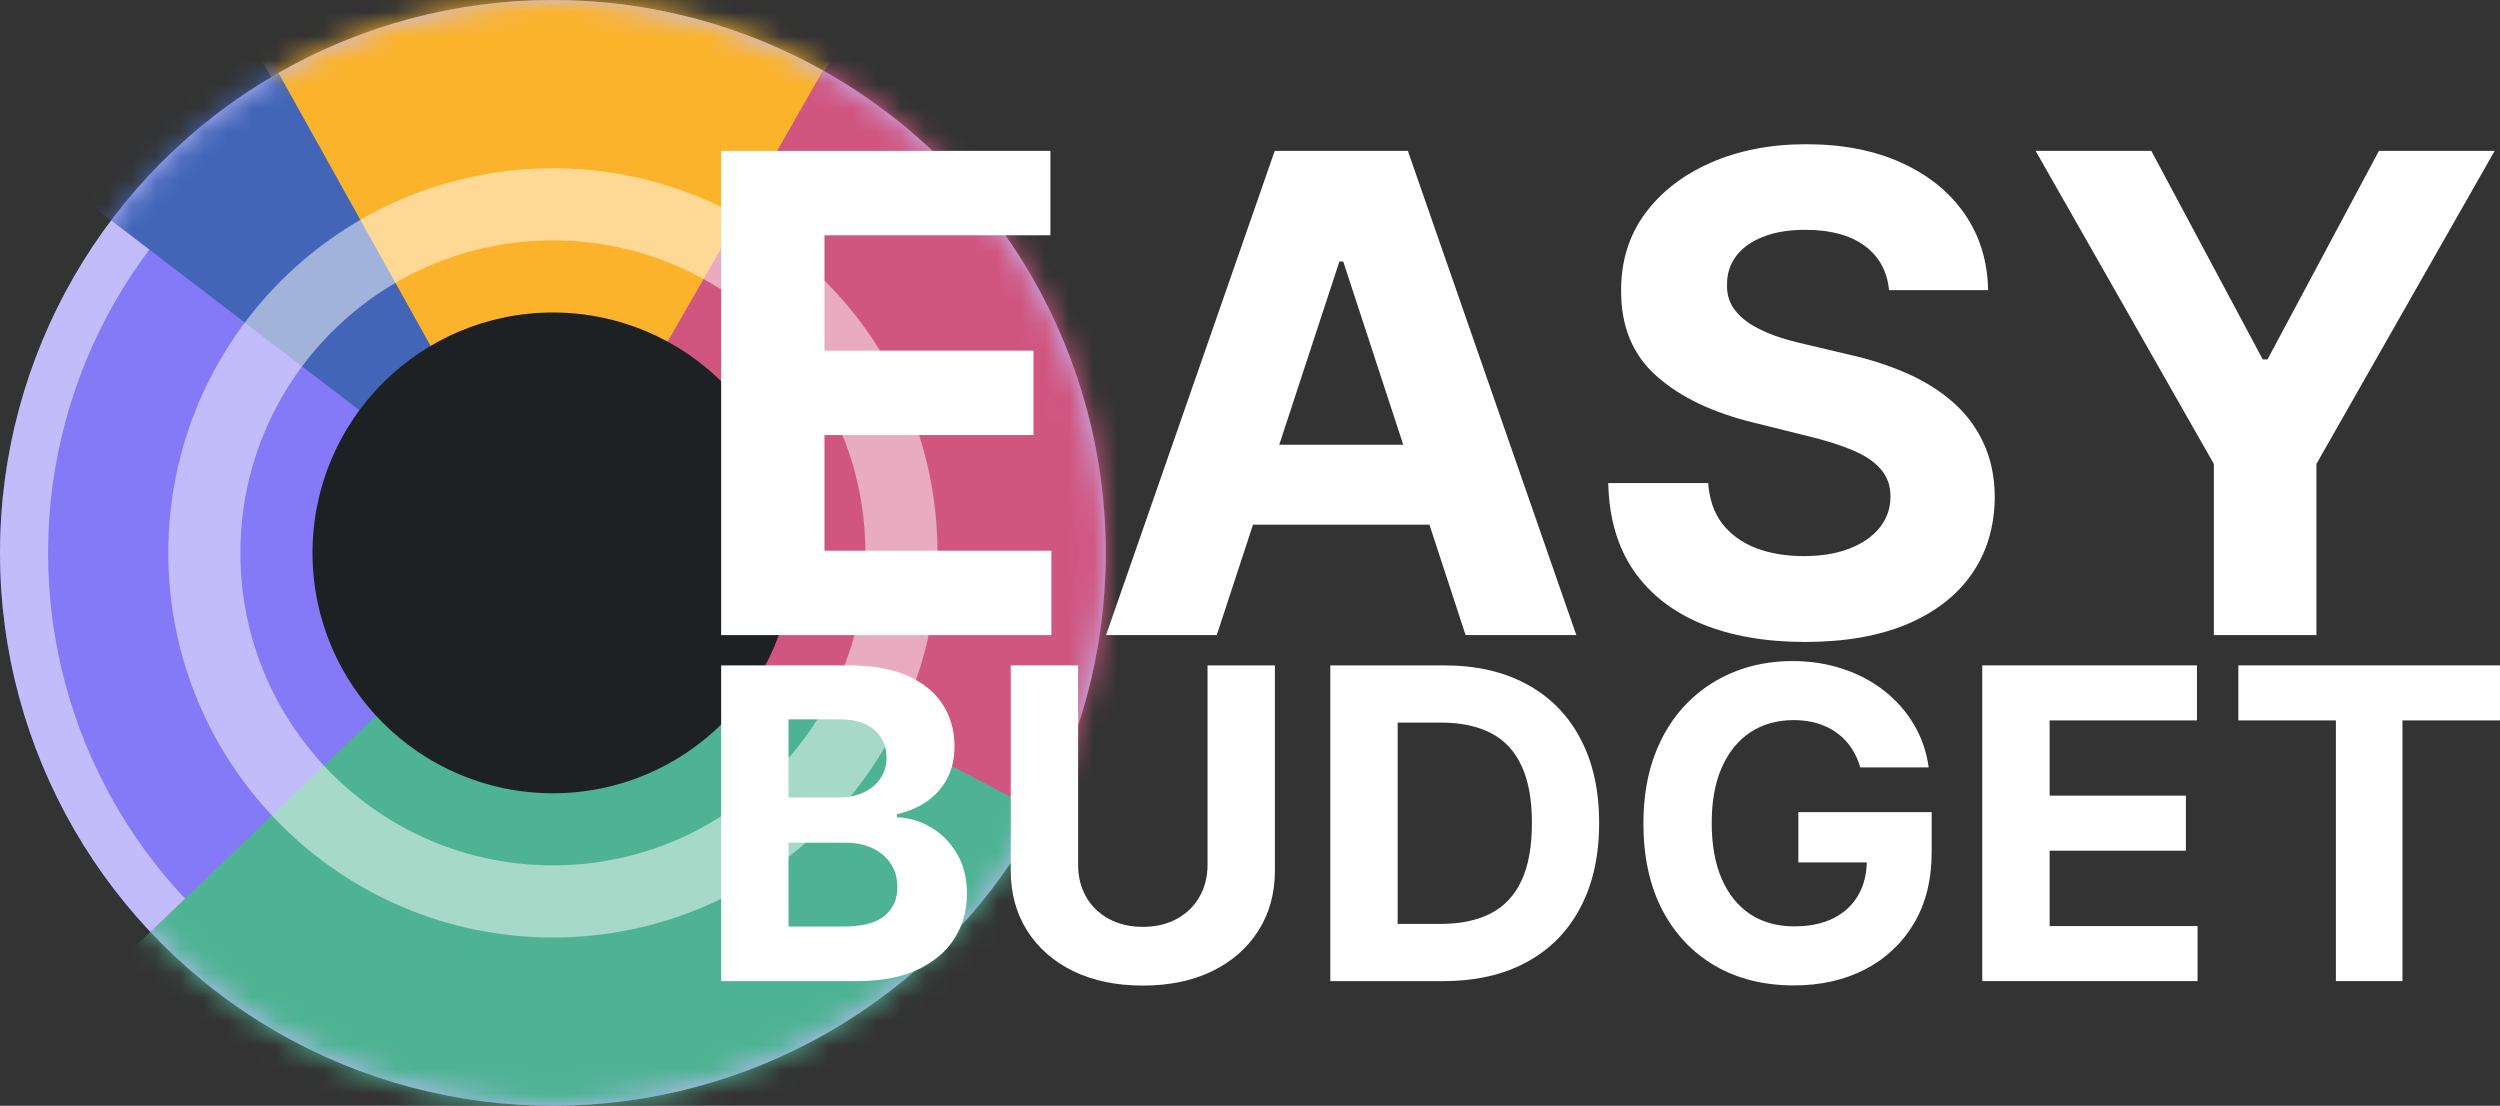 <svg width="104" height="46" viewBox="0 0 104 46" fill="none" xmlns="http://www.w3.org/2000/svg">
<rect x="0" y="0" width="104" height="46" fill="#333333" stroke="none"/>
<circle cx="23" cy="23" r="23" fill="#8479F7"/>
<circle cx="23" cy="23" r="22" stroke="white" stroke-opacity="0.5" stroke-width="2"/>
<mask id="mask0_206_982" style="mask-type:alpha" maskUnits="userSpaceOnUse" x="0" y="0" width="46" height="46">
<circle cx="23" cy="23" r="23" fill="#D9D9D9"/>
</mask>
<g mask="url(#mask0_206_982)">
<path d="M22.712 23L6.529 -5.031L38.896 -5.031L22.712 23Z" fill="#FBB32B"/>
</g>
<mask id="mask1_206_982" style="mask-type:alpha" maskUnits="userSpaceOnUse" x="0" y="0" width="46" height="46">
<circle cx="23" cy="23" r="23" fill="#D9D9D9"/>
</mask>
<g mask="url(#mask1_206_982)">
<path d="M22.713 23C22.818 22.912 41.303 -9.409 41.303 -9.409L56.994 41.459C56.994 41.459 22.607 23.088 22.713 23Z" fill="#D05680"/>
</g>
<mask id="mask2_206_982" style="mask-type:alpha" maskUnits="userSpaceOnUse" x="0" y="0" width="46" height="46">
<circle cx="23" cy="23" r="23" fill="#D9D9D9"/>
</mask>
<g mask="url(#mask2_206_982)">
<path d="M22.712 23L57.212 41.112L-11.5 55.775L22.712 23Z" fill="#4EB393"/>
</g>
<mask id="mask3_206_982" style="mask-type:alpha" maskUnits="userSpaceOnUse" x="0" y="0" width="46" height="46">
<circle cx="23" cy="23" r="23" fill="#D9D9D9"/>
</mask>
<g mask="url(#mask3_206_982)">
<path d="M3.163 -12.075L22.712 23L-1.725 4.312L3.163 -12.075Z" fill="#4265B7"/>
</g>
<circle cx="23" cy="23" r="14.5" stroke="white" stroke-opacity="0.5" stroke-width="3"/>
<circle cx="23" cy="23" r="10" fill="#1E2124"/>
<path d="M93.115 29.969V27.68H104V29.969H99.942V40.814H97.173V29.969H93.115Z" fill="white"/>
<path d="M82.462 40.814V27.68H91.393V29.969H85.264V33.099H90.933V35.389H85.264V38.525H91.418V40.814H82.462Z" fill="white"/>
<path d="M77.387 31.925C77.297 31.613 77.169 31.337 77.005 31.098C76.841 30.854 76.641 30.649 76.404 30.482C76.171 30.311 75.903 30.181 75.601 30.091C75.303 30.001 74.973 29.956 74.611 29.956C73.934 29.956 73.338 30.123 72.825 30.457C72.316 30.79 71.919 31.275 71.634 31.912C71.35 32.545 71.207 33.319 71.207 34.234C71.207 35.149 71.347 35.927 71.628 36.568C71.908 37.21 72.305 37.699 72.819 38.037C73.332 38.37 73.938 38.537 74.637 38.537C75.271 38.537 75.812 38.426 76.261 38.204C76.714 37.977 77.059 37.659 77.297 37.248C77.538 36.838 77.659 36.352 77.659 35.792L78.228 35.876H74.812V33.785H80.358V35.44C80.358 36.594 80.112 37.586 79.62 38.415C79.128 39.24 78.451 39.878 77.588 40.327C76.725 40.771 75.737 40.993 74.624 40.993C73.382 40.993 72.29 40.722 71.35 40.179C70.409 39.632 69.676 38.856 69.149 37.851C68.627 36.842 68.366 35.645 68.366 34.26C68.366 33.195 68.522 32.246 68.832 31.412C69.147 30.574 69.587 29.864 70.152 29.283C70.718 28.702 71.375 28.259 72.126 27.956C72.877 27.652 73.69 27.5 74.566 27.5C75.316 27.5 76.015 27.609 76.662 27.827C77.309 28.041 77.883 28.345 78.384 28.738C78.888 29.131 79.3 29.599 79.62 30.142C79.939 30.681 80.144 31.275 80.234 31.925H77.387Z" fill="white"/>
<path d="M60.039 40.814H55.341V27.68H60.078C61.411 27.68 62.559 27.943 63.521 28.469C64.483 28.99 65.223 29.741 65.741 30.72C66.263 31.699 66.524 32.87 66.524 34.234C66.524 35.602 66.263 36.778 65.741 37.761C65.223 38.745 64.479 39.499 63.508 40.025C62.542 40.551 61.386 40.814 60.039 40.814ZM58.143 38.435H59.923C60.751 38.435 61.448 38.289 62.013 37.999C62.583 37.704 63.01 37.248 63.294 36.633C63.584 36.013 63.728 35.213 63.728 34.234C63.728 33.264 63.584 32.471 63.294 31.855C63.01 31.239 62.585 30.786 62.02 30.495C61.455 30.204 60.758 30.059 59.929 30.059H58.143V38.435Z" fill="white"/>
<path d="M50.234 27.68H53.036V36.209C53.036 37.167 52.805 38.005 52.344 38.723C51.886 39.442 51.246 40.002 50.422 40.404C49.598 40.801 48.638 41 47.542 41C46.442 41 45.48 40.801 44.656 40.404C43.832 40.002 43.191 39.442 42.734 38.723C42.276 38.005 42.048 37.167 42.048 36.209V27.68H44.85V35.972C44.85 36.472 44.96 36.917 45.18 37.306C45.404 37.695 45.719 38.001 46.125 38.223C46.53 38.445 47.003 38.557 47.542 38.557C48.086 38.557 48.558 38.445 48.959 38.223C49.365 38.001 49.677 37.695 49.898 37.306C50.122 36.917 50.234 36.472 50.234 35.972V27.68Z" fill="white"/>
<path d="M30 40.814V27.68H35.306C36.281 27.68 37.095 27.823 37.746 28.11C38.398 28.396 38.887 28.794 39.215 29.302C39.543 29.807 39.707 30.388 39.707 31.047C39.707 31.56 39.603 32.011 39.396 32.4C39.189 32.785 38.904 33.101 38.542 33.349C38.184 33.593 37.774 33.766 37.312 33.869V33.997C37.817 34.018 38.29 34.159 38.73 34.42C39.174 34.681 39.534 35.046 39.81 35.517C40.087 35.983 40.225 36.539 40.225 37.184C40.225 37.881 40.05 38.503 39.7 39.05C39.355 39.593 38.844 40.023 38.167 40.339C37.489 40.656 36.655 40.814 35.662 40.814H30ZM32.802 38.544H35.086C35.867 38.544 36.437 38.396 36.795 38.101C37.153 37.802 37.332 37.404 37.332 36.908C37.332 36.545 37.243 36.224 37.067 35.946C36.89 35.669 36.637 35.45 36.309 35.292C35.986 35.134 35.6 35.055 35.151 35.055H32.802V38.544ZM32.802 33.176H34.879C35.263 33.176 35.604 33.11 35.902 32.977C36.204 32.84 36.441 32.648 36.614 32.4C36.791 32.152 36.879 31.855 36.879 31.509C36.879 31.034 36.709 30.651 36.368 30.361C36.031 30.07 35.552 29.924 34.931 29.924H32.802V33.176Z" fill="white"/>
<path d="M84.681 6.276H89.495L94.13 14.951H94.329L98.964 6.276H103.778L96.363 19.299V26.42H92.096V19.299L84.681 6.276Z" fill="white"/>
<path d="M78.585 12.069C78.505 11.275 78.165 10.659 77.562 10.22C76.96 9.78 76.143 9.561 75.111 9.561C74.409 9.561 73.817 9.659 73.334 9.856C72.851 10.046 72.481 10.312 72.222 10.653C71.971 10.994 71.845 11.38 71.845 11.813C71.832 12.174 71.908 12.489 72.074 12.758C72.246 13.026 72.481 13.259 72.778 13.456C73.076 13.646 73.42 13.813 73.811 13.958C74.201 14.095 74.618 14.213 75.061 14.312L76.888 14.745C77.774 14.941 78.588 15.204 79.329 15.531C80.07 15.859 80.712 16.262 81.255 16.741C81.797 17.22 82.217 17.784 82.515 18.433C82.82 19.082 82.975 19.826 82.982 20.666C82.975 21.899 82.657 22.968 82.029 23.872C81.407 24.771 80.507 25.469 79.329 25.968C78.158 26.459 76.745 26.705 75.091 26.705C73.45 26.705 72.021 26.456 70.803 25.958C69.592 25.459 68.646 24.722 67.965 23.745C67.29 22.761 66.936 21.545 66.903 20.095H71.061C71.108 20.771 71.303 21.335 71.647 21.787C71.998 22.233 72.464 22.571 73.046 22.8C73.635 23.023 74.3 23.135 75.041 23.135C75.769 23.135 76.401 23.03 76.937 22.82C77.48 22.61 77.9 22.318 78.198 21.945C78.495 21.571 78.644 21.141 78.644 20.656C78.644 20.204 78.509 19.823 78.237 19.515C77.973 19.207 77.582 18.945 77.066 18.728C76.557 18.512 75.931 18.315 75.19 18.138L72.977 17.587C71.263 17.174 69.91 16.528 68.917 15.649C67.925 14.771 67.432 13.587 67.439 12.098C67.432 10.879 67.759 9.813 68.421 8.902C69.089 7.99 70.006 7.279 71.17 6.767C72.335 6.256 73.658 6 75.141 6C76.649 6 77.966 6.256 79.091 6.767C80.222 7.279 81.102 7.99 81.731 8.902C82.36 9.813 82.684 10.869 82.704 12.069H78.585Z" fill="white"/>
<path d="M50.617 26.42H46.012L53.029 6.276H58.567L65.575 26.42H60.969L55.878 10.879H55.719L50.617 26.42ZM50.329 18.502H61.208V21.827H50.329V18.502Z" fill="white"/>
<path d="M30 26.42V6.276H43.697V9.787H34.298V14.587H42.992V18.099H34.298V22.909H43.737V26.42H30Z" fill="white"/>
</svg>
